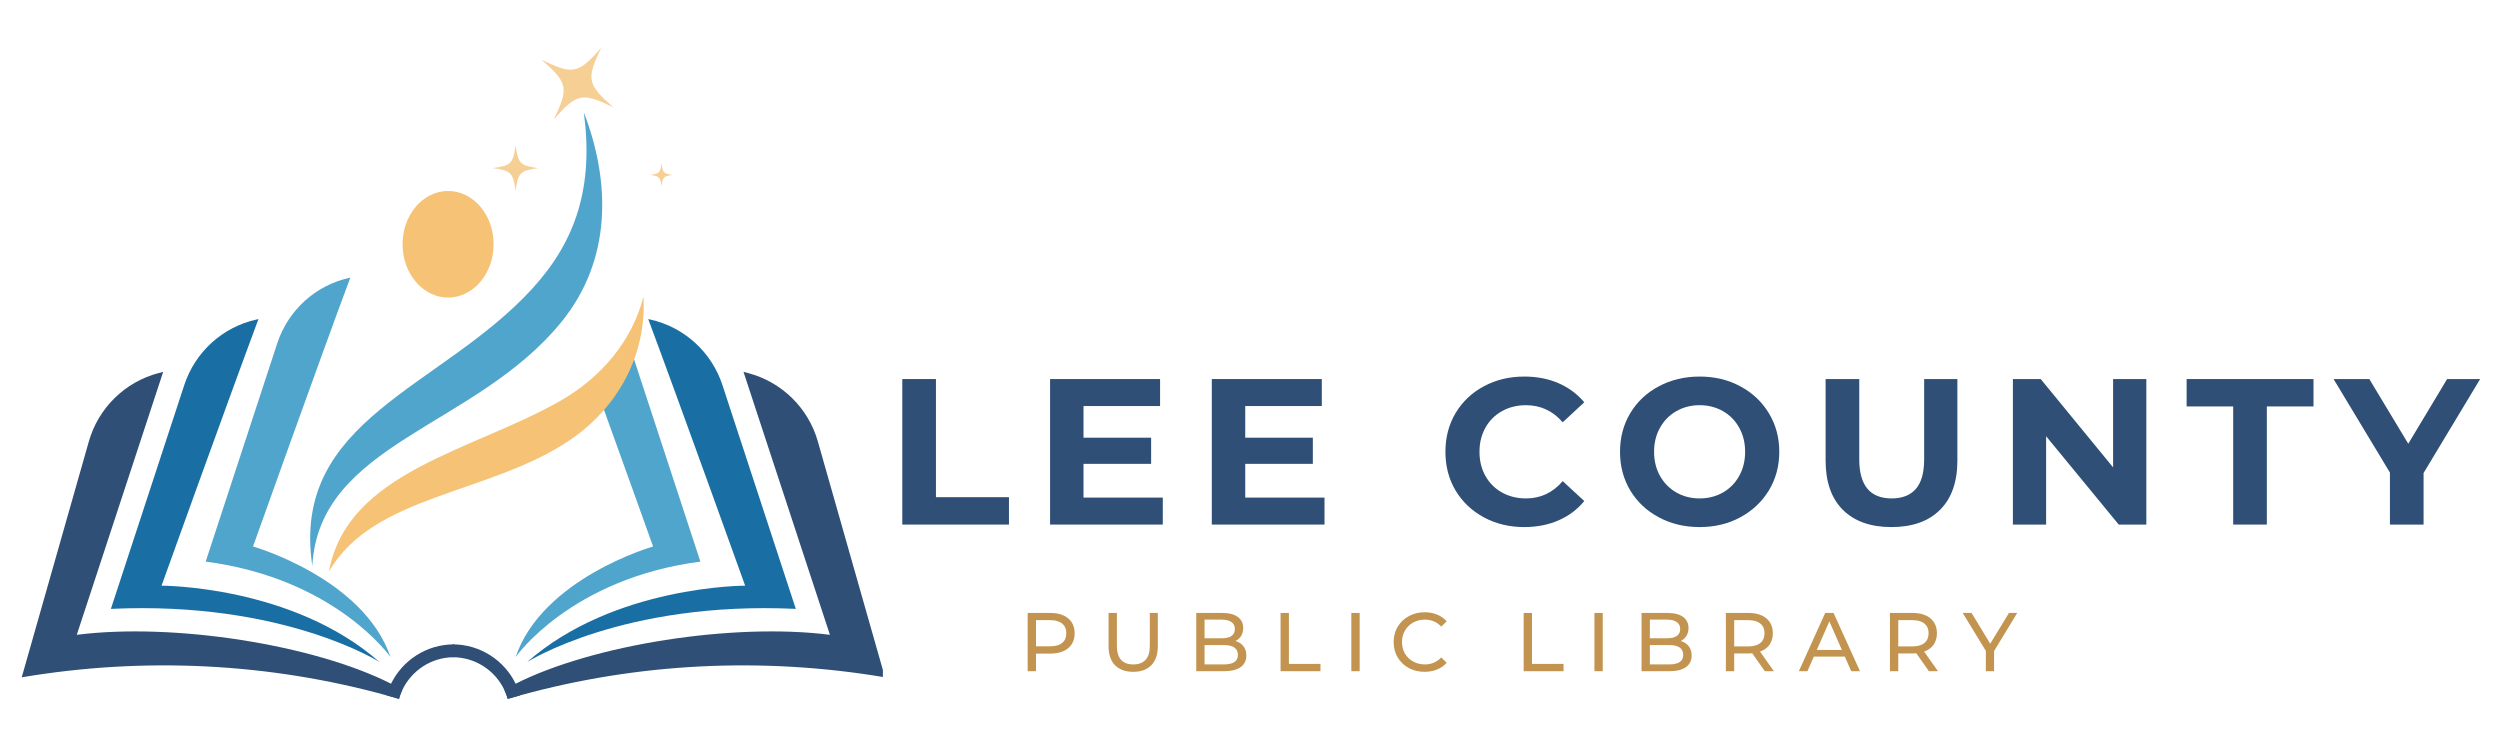 <svg xmlns="http://www.w3.org/2000/svg" xmlns:xlink="http://www.w3.org/1999/xlink" width="500" zoomAndPan="magnify" viewBox="0 0 375 112.5" height="150" preserveAspectRatio="xMidYMid meet" version="1.0"><defs><g/><clipPath id="cc66349a9e"><path d="M 3.258 55.77 L 60.402 55.77 L 60.402 104.832 L 3.258 104.832 Z M 3.258 55.77 " clip-rule="nonzero"/></clipPath><clipPath id="2a4fea928c"><path d="M 57.965 96.586 L 68.199 96.586 L 68.199 104.832 L 57.965 104.832 Z M 57.965 96.586 " clip-rule="nonzero"/></clipPath><clipPath id="30ef0cea77"><path d="M 75.629 55.77 L 132.434 55.77 L 132.434 104.832 L 75.629 104.832 Z M 75.629 55.77 " clip-rule="nonzero"/></clipPath><clipPath id="4f392acc19"><path d="M 67.832 96.586 L 78.066 96.586 L 78.066 104.832 L 67.832 104.832 Z M 67.832 96.586 " clip-rule="nonzero"/></clipPath><clipPath id="f7bed14195"><path d="M 81 7.117 L 93 7.117 L 93 18 L 81 18 Z M 81 7.117 " clip-rule="nonzero"/></clipPath></defs><g clip-path="url(#cc66349a9e)"><path fill="#2f4f76" d="M 59.996 104.355 C 59.977 104.352 59.965 104.348 59.957 104.344 C 59.961 104.348 59.977 104.355 59.996 104.363 C 59.941 104.516 59.891 104.676 59.848 104.832 C 59.227 104.648 58.609 104.473 57.988 104.305 C 40.383 99.457 21.707 98.488 3.258 101.598 C 6.613 89.801 9.973 78.008 13.328 66.215 C 14.758 61.191 18.734 57.297 23.781 55.961 C 24.016 55.898 24.246 55.836 24.477 55.777 C 20.156 68.926 15.836 82.074 11.516 95.223 C 25.996 93.375 47.094 96.695 58.656 102.559 C 59.25 102.859 59.816 103.168 60.355 103.484 C 60.219 103.766 60.098 104.059 59.996 104.355 " fill-opacity="1" fill-rule="nonzero"/></g><path fill="#196fa4" d="M 38.77 47.859 C 38.684 47.879 38.598 47.898 38.508 47.918 C 33.402 49.039 29.27 52.785 27.641 57.754 C 23.941 69.043 20.449 79.691 16.633 91.332 C 42.574 90.121 56.934 99.312 56.934 99.312 C 43.859 87.809 24.23 87.852 24.23 87.852 C 24.23 87.852 33.934 60.828 38.77 47.859 " fill-opacity="1" fill-rule="nonzero"/><path fill="#50a5cd" d="M 52.547 41.645 C 52.516 41.652 52.484 41.66 52.457 41.664 C 47.344 42.77 43.215 46.531 41.586 51.5 C 37.98 62.504 34.574 72.891 30.852 84.242 C 50.355 86.781 58.574 98.562 58.574 98.562 C 54.543 86.703 37.953 81.973 37.953 81.973 C 37.953 81.973 47.805 54.352 52.547 41.645 " fill-opacity="1" fill-rule="nonzero"/><g clip-path="url(#2a4fea928c)"><path fill="#2f4f76" d="M 68.113 96.652 C 63.957 96.652 60.363 99.062 58.656 102.559 C 58.492 102.891 58.348 103.23 58.219 103.582 C 58.137 103.82 58.059 104.062 57.988 104.305 C 58.609 104.473 59.227 104.648 59.848 104.832 C 59.891 104.676 59.941 104.516 59.996 104.363 L 59.996 104.355 C 60.098 104.059 60.219 103.766 60.355 103.484 C 61.734 100.586 64.691 98.582 68.113 98.582 L 68.113 96.652 " fill-opacity="1" fill-rule="nonzero"/></g><path fill="#50a5cd" d="M 79.859 43.277 C 86.371 36.152 89.074 28.043 87.57 16.84 C 91.621 27.355 91.785 38.984 84.203 48.309 C 71.316 64.152 47.84 66.434 46.848 84.898 C 43.574 62.879 66.121 58.309 79.859 43.277 " fill-opacity="1" fill-rule="nonzero"/><path fill="#f6c275" d="M 60.383 36.637 C 60.383 41.055 63.441 44.633 67.215 44.633 C 70.984 44.633 74.043 41.055 74.043 36.637 C 74.043 32.223 70.984 28.645 67.215 28.645 C 63.441 28.645 60.383 32.223 60.383 36.637 " fill-opacity="1" fill-rule="nonzero"/><g clip-path="url(#30ef0cea77)"><path fill="#2f4f76" d="M 76.008 104.355 C 76.027 104.352 76.039 104.348 76.047 104.344 C 76.043 104.348 76.027 104.355 76.008 104.363 C 76.062 104.516 76.113 104.676 76.156 104.832 C 76.777 104.648 77.395 104.473 78.016 104.305 C 95.621 99.457 114.297 98.488 132.746 101.598 C 129.391 89.801 126.035 78.008 122.676 66.215 C 121.246 61.191 117.273 57.297 112.223 55.961 C 111.988 55.898 111.758 55.836 111.523 55.777 C 115.848 68.926 120.168 82.074 124.488 95.223 C 110.008 93.375 88.91 96.695 77.348 102.559 C 76.754 102.859 76.188 103.168 75.648 103.484 C 75.785 103.766 75.906 104.059 76.008 104.355 " fill-opacity="1" fill-rule="nonzero"/></g><path fill="#196fa4" d="M 97.234 47.859 C 97.32 47.879 97.406 47.898 97.496 47.918 C 102.602 49.039 106.734 52.785 108.363 57.754 C 112.062 69.043 115.555 79.691 119.371 91.332 C 93.43 90.121 79.07 99.312 79.07 99.312 C 92.145 87.809 111.773 87.852 111.773 87.852 C 111.773 87.852 102.07 60.828 97.234 47.859 " fill-opacity="1" fill-rule="nonzero"/><path fill="#50a5cd" d="M 77.34 98.566 C 77.34 98.566 85.555 86.777 105.059 84.242 C 101.387 73.039 98.02 62.777 94.465 51.934 C 93.043 54.078 91.27 56.012 89.227 57.672 C 93.562 69.645 97.961 81.973 97.961 81.973 C 97.961 81.973 81.371 86.703 77.34 98.566 " fill-opacity="1" fill-rule="nonzero"/><g clip-path="url(#4f392acc19)"><path fill="#2f4f76" d="M 67.891 98.582 C 71.312 98.582 74.27 100.586 75.648 103.484 C 75.785 103.766 75.906 104.059 76.008 104.355 L 76.008 104.363 C 76.062 104.516 76.113 104.676 76.156 104.832 C 76.777 104.648 77.395 104.473 78.016 104.305 C 77.945 104.062 77.867 103.82 77.785 103.582 C 77.656 103.23 77.512 102.891 77.348 102.559 C 75.641 99.062 72.047 96.652 67.891 96.652 L 67.891 98.582 " fill-opacity="1" fill-rule="nonzero"/></g><path fill="#f6c275" d="M 83.984 60.164 C 90.109 56.676 94.793 51.23 96.523 44.496 C 97.004 53.383 92.586 61.199 85.48 66.016 C 73.477 74.148 56.02 74.172 49.352 85.707 C 52.09 70.738 70.82 67.664 83.984 60.164 " fill-opacity="1" fill-rule="nonzero"/><g clip-path="url(#f7bed14195)"><path fill="#f6cf95" d="M 81.25 8.977 C 85.176 12.422 85.34 13.211 83.07 17.918 C 86.512 13.988 87.305 13.828 92.008 16.098 C 88.082 12.652 87.918 11.863 90.191 7.156 C 86.746 11.086 85.953 11.246 81.25 8.977 " fill-opacity="1" fill-rule="nonzero"/></g><path fill="#f6cf95" d="M 97.535 26.238 C 98.891 26.422 99.039 26.57 99.223 27.926 C 99.406 26.57 99.555 26.422 100.91 26.238 C 99.555 26.055 99.406 25.906 99.223 24.551 C 99.039 25.906 98.891 26.055 97.535 26.238 " fill-opacity="1" fill-rule="nonzero"/><path fill="#f6cf95" d="M 73.91 25.215 C 76.66 25.59 76.965 25.895 77.336 28.645 C 77.711 25.895 78.016 25.59 80.766 25.219 C 78.016 24.844 77.711 24.539 77.34 21.789 C 76.965 24.539 76.66 24.84 73.91 25.215 " fill-opacity="1" fill-rule="nonzero"/><g fill="#2f4f76" fill-opacity="1"><g transform="translate(132.75, 78.686)"><g><path d="M 2.594 -21.828 L 7.641 -21.828 L 7.641 -4.109 L 18.594 -4.109 L 18.594 0 L 2.594 0 Z M 2.594 -21.828 "/></g></g></g><g fill="#2f4f76" fill-opacity="1"><g transform="translate(154.918, 78.686)"><g><path d="M 19.5 -4.047 L 19.5 0 L 2.594 0 L 2.594 -21.828 L 19.094 -21.828 L 19.094 -17.781 L 7.609 -17.781 L 7.609 -13.031 L 17.75 -13.031 L 17.75 -9.109 L 7.609 -9.109 L 7.609 -4.047 Z M 19.5 -4.047 "/></g></g></g><g fill="#2f4f76" fill-opacity="1"><g transform="translate(179.176, 78.686)"><g><path d="M 19.5 -4.047 L 19.5 0 L 2.594 0 L 2.594 -21.828 L 19.094 -21.828 L 19.094 -17.781 L 7.609 -17.781 L 7.609 -13.031 L 17.75 -13.031 L 17.75 -9.109 L 7.609 -9.109 L 7.609 -4.047 Z M 19.5 -4.047 "/></g></g></g><g fill="#2f4f76" fill-opacity="1"><g transform="translate(203.433, 78.686)"><g/></g></g><g fill="#2f4f76" fill-opacity="1"><g transform="translate(215.594, 78.686)"><g><path d="M 13.031 0.375 C 10.812 0.375 8.801 -0.109 7 -1.078 C 5.195 -2.047 3.781 -3.383 2.75 -5.094 C 1.727 -6.812 1.219 -8.754 1.219 -10.922 C 1.219 -13.078 1.727 -15.016 2.75 -16.734 C 3.781 -18.453 5.195 -19.789 7 -20.75 C 8.801 -21.719 10.82 -22.203 13.062 -22.203 C 14.957 -22.203 16.664 -21.867 18.188 -21.203 C 19.719 -20.535 21.004 -19.582 22.047 -18.344 L 18.812 -15.344 C 17.332 -17.051 15.5 -17.906 13.312 -17.906 C 11.969 -17.906 10.766 -17.609 9.703 -17.016 C 8.641 -16.422 7.812 -15.594 7.219 -14.531 C 6.625 -13.469 6.328 -12.266 6.328 -10.922 C 6.328 -9.566 6.625 -8.359 7.219 -7.297 C 7.812 -6.234 8.641 -5.406 9.703 -4.812 C 10.766 -4.219 11.969 -3.922 13.312 -3.922 C 15.5 -3.922 17.332 -4.785 18.812 -6.516 L 22.047 -3.531 C 21.004 -2.258 19.711 -1.289 18.172 -0.625 C 16.641 0.039 14.926 0.375 13.031 0.375 Z M 13.031 0.375 "/></g></g></g><g fill="#2f4f76" fill-opacity="1"><g transform="translate(241.784, 78.686)"><g><path d="M 13.156 0.375 C 10.895 0.375 8.852 -0.113 7.031 -1.094 C 5.207 -2.07 3.781 -3.414 2.75 -5.125 C 1.727 -6.844 1.219 -8.773 1.219 -10.922 C 1.219 -13.055 1.727 -14.984 2.75 -16.703 C 3.781 -18.422 5.207 -19.766 7.031 -20.734 C 8.852 -21.711 10.895 -22.203 13.156 -22.203 C 15.426 -22.203 17.461 -21.711 19.266 -20.734 C 21.078 -19.766 22.504 -18.422 23.547 -16.703 C 24.586 -14.984 25.109 -13.055 25.109 -10.922 C 25.109 -8.773 24.586 -6.844 23.547 -5.125 C 22.504 -3.414 21.078 -2.07 19.266 -1.094 C 17.461 -0.113 15.426 0.375 13.156 0.375 Z M 13.156 -3.922 C 14.445 -3.922 15.613 -4.219 16.656 -4.812 C 17.695 -5.406 18.508 -6.234 19.094 -7.297 C 19.688 -8.359 19.984 -9.566 19.984 -10.922 C 19.984 -12.266 19.688 -13.469 19.094 -14.531 C 18.508 -15.594 17.695 -16.422 16.656 -17.016 C 15.613 -17.609 14.445 -17.906 13.156 -17.906 C 11.875 -17.906 10.711 -17.609 9.672 -17.016 C 8.629 -16.422 7.812 -15.594 7.219 -14.531 C 6.625 -13.469 6.328 -12.266 6.328 -10.922 C 6.328 -9.566 6.625 -8.359 7.219 -7.297 C 7.812 -6.234 8.629 -5.406 9.672 -4.812 C 10.711 -4.219 11.875 -3.922 13.156 -3.922 Z M 13.156 -3.922 "/></g></g></g><g fill="#2f4f76" fill-opacity="1"><g transform="translate(271.435, 78.686)"><g><path d="M 12.281 0.375 C 9.164 0.375 6.738 -0.484 5 -2.203 C 3.27 -3.93 2.406 -6.398 2.406 -9.609 L 2.406 -21.828 L 7.453 -21.828 L 7.453 -9.797 C 7.453 -5.879 9.07 -3.922 12.312 -3.922 C 13.895 -3.922 15.102 -4.395 15.938 -5.344 C 16.77 -6.289 17.188 -7.773 17.188 -9.797 L 17.188 -21.828 L 22.172 -21.828 L 22.172 -9.609 C 22.172 -6.398 21.301 -3.93 19.562 -2.203 C 17.832 -0.484 15.406 0.375 12.281 0.375 Z M 12.281 0.375 "/></g></g></g><g fill="#2f4f76" fill-opacity="1"><g transform="translate(299.34, 78.686)"><g><path d="M 22.609 -21.828 L 22.609 0 L 18.469 0 L 7.578 -13.25 L 7.578 0 L 2.594 0 L 2.594 -21.828 L 6.766 -21.828 L 17.625 -8.578 L 17.625 -21.828 Z M 22.609 -21.828 "/></g></g></g><g fill="#2f4f76" fill-opacity="1"><g transform="translate(327.869, 78.686)"><g><path d="M 7.109 -17.719 L 0.125 -17.719 L 0.125 -21.828 L 19.156 -21.828 L 19.156 -17.719 L 12.156 -17.719 L 12.156 0 L 7.109 0 Z M 7.109 -17.719 "/></g></g></g><g fill="#2f4f76" fill-opacity="1"><g transform="translate(350.474, 78.686)"><g><path d="M 13.062 -7.734 L 13.062 0 L 8.016 0 L 8.016 -7.797 L -0.438 -21.828 L 4.922 -21.828 L 10.766 -12.125 L 16.594 -21.828 L 21.547 -21.828 Z M 13.062 -7.734 "/></g></g></g><g fill="#c29450" fill-opacity="1"><g transform="translate(152.838, 100.679)"><g><path d="M 4.719 -8.734 C 5.852 -8.734 6.742 -8.461 7.391 -7.922 C 8.035 -7.379 8.359 -6.633 8.359 -5.688 C 8.359 -4.738 8.035 -3.992 7.391 -3.453 C 6.742 -2.91 5.852 -2.641 4.719 -2.641 L 2.562 -2.641 L 2.562 0 L 1.312 0 L 1.312 -8.734 Z M 4.688 -3.734 C 5.477 -3.734 6.078 -3.898 6.484 -4.234 C 6.898 -4.578 7.109 -5.062 7.109 -5.688 C 7.109 -6.32 6.898 -6.805 6.484 -7.141 C 6.078 -7.484 5.477 -7.656 4.688 -7.656 L 2.562 -7.656 L 2.562 -3.734 Z M 4.688 -3.734 "/></g></g></g><g fill="#c29450" fill-opacity="1"><g transform="translate(165.05, 100.679)"><g><path d="M 4.938 0.094 C 3.77 0.094 2.859 -0.234 2.203 -0.891 C 1.555 -1.555 1.234 -2.516 1.234 -3.766 L 1.234 -8.734 L 2.484 -8.734 L 2.484 -3.812 C 2.484 -1.945 3.301 -1.016 4.938 -1.016 C 5.738 -1.016 6.352 -1.242 6.781 -1.703 C 7.207 -2.16 7.422 -2.863 7.422 -3.812 L 7.422 -8.734 L 8.625 -8.734 L 8.625 -3.766 C 8.625 -2.516 8.297 -1.555 7.641 -0.891 C 6.992 -0.234 6.094 0.094 4.938 0.094 Z M 4.938 0.094 "/></g></g></g><g fill="#c29450" fill-opacity="1"><g transform="translate(178.123, 100.679)"><g><path d="M 7.188 -4.531 C 7.695 -4.383 8.098 -4.125 8.391 -3.75 C 8.68 -3.383 8.828 -2.922 8.828 -2.359 C 8.828 -1.598 8.539 -1.016 7.969 -0.609 C 7.395 -0.203 6.566 0 5.484 0 L 1.312 0 L 1.312 -8.734 L 5.234 -8.734 C 6.234 -8.734 7.004 -8.535 7.547 -8.141 C 8.086 -7.742 8.359 -7.191 8.359 -6.484 C 8.359 -6.023 8.254 -5.629 8.047 -5.297 C 7.836 -4.961 7.551 -4.707 7.188 -4.531 Z M 2.562 -7.734 L 2.562 -4.938 L 5.125 -4.938 C 5.758 -4.938 6.25 -5.051 6.594 -5.281 C 6.938 -5.52 7.109 -5.867 7.109 -6.328 C 7.109 -6.785 6.938 -7.133 6.594 -7.375 C 6.25 -7.613 5.758 -7.734 5.125 -7.734 Z M 5.438 -1.016 C 6.133 -1.016 6.66 -1.129 7.016 -1.359 C 7.379 -1.586 7.562 -1.953 7.562 -2.453 C 7.562 -3.43 6.852 -3.922 5.438 -3.922 L 2.562 -3.922 L 2.562 -1.016 Z M 5.438 -1.016 "/></g></g></g><g fill="#c29450" fill-opacity="1"><g transform="translate(190.773, 100.679)"><g><path d="M 1.312 -8.734 L 2.562 -8.734 L 2.562 -1.094 L 7.297 -1.094 L 7.297 0 L 1.312 0 Z M 1.312 -8.734 "/></g></g></g><g fill="#c29450" fill-opacity="1"><g transform="translate(201.387, 100.679)"><g><path d="M 1.312 -8.734 L 2.562 -8.734 L 2.562 0 L 1.312 0 Z M 1.312 -8.734 "/></g></g></g><g fill="#c29450" fill-opacity="1"><g transform="translate(208.455, 100.679)"><g><path d="M 5.219 0.094 C 4.344 0.094 3.551 -0.098 2.844 -0.484 C 2.145 -0.867 1.594 -1.398 1.188 -2.078 C 0.789 -2.754 0.594 -3.52 0.594 -4.375 C 0.594 -5.219 0.789 -5.977 1.188 -6.656 C 1.594 -7.332 2.148 -7.863 2.859 -8.25 C 3.566 -8.645 4.359 -8.844 5.234 -8.844 C 5.91 -8.844 6.531 -8.727 7.094 -8.5 C 7.664 -8.27 8.148 -7.93 8.547 -7.484 L 7.734 -6.688 C 7.078 -7.383 6.258 -7.734 5.281 -7.734 C 4.633 -7.734 4.047 -7.586 3.516 -7.297 C 2.992 -7.004 2.582 -6.598 2.281 -6.078 C 1.988 -5.566 1.844 -5 1.844 -4.375 C 1.844 -3.738 1.988 -3.164 2.281 -2.656 C 2.582 -2.145 2.992 -1.742 3.516 -1.453 C 4.047 -1.16 4.633 -1.016 5.281 -1.016 C 6.25 -1.016 7.066 -1.363 7.734 -2.062 L 8.547 -1.266 C 8.148 -0.816 7.664 -0.477 7.094 -0.25 C 6.52 -0.02 5.895 0.094 5.219 0.094 Z M 5.219 0.094 "/></g></g></g><g fill="#c29450" fill-opacity="1"><g transform="translate(220.68, 100.679)"><g/></g></g><g fill="#c29450" fill-opacity="1"><g transform="translate(227.236, 100.679)"><g><path d="M 1.312 -8.734 L 2.562 -8.734 L 2.562 -1.094 L 7.297 -1.094 L 7.297 0 L 1.312 0 Z M 1.312 -8.734 "/></g></g></g><g fill="#c29450" fill-opacity="1"><g transform="translate(237.85, 100.679)"><g><path d="M 1.312 -8.734 L 2.562 -8.734 L 2.562 0 L 1.312 0 Z M 1.312 -8.734 "/></g></g></g><g fill="#c29450" fill-opacity="1"><g transform="translate(244.919, 100.679)"><g><path d="M 7.188 -4.531 C 7.695 -4.383 8.098 -4.125 8.391 -3.75 C 8.68 -3.383 8.828 -2.922 8.828 -2.359 C 8.828 -1.598 8.539 -1.016 7.969 -0.609 C 7.395 -0.203 6.566 0 5.484 0 L 1.312 0 L 1.312 -8.734 L 5.234 -8.734 C 6.234 -8.734 7.004 -8.535 7.547 -8.141 C 8.086 -7.742 8.359 -7.191 8.359 -6.484 C 8.359 -6.023 8.254 -5.629 8.047 -5.297 C 7.836 -4.961 7.551 -4.707 7.188 -4.531 Z M 2.562 -7.734 L 2.562 -4.938 L 5.125 -4.938 C 5.758 -4.938 6.25 -5.051 6.594 -5.281 C 6.938 -5.52 7.109 -5.867 7.109 -6.328 C 7.109 -6.785 6.938 -7.133 6.594 -7.375 C 6.25 -7.613 5.758 -7.734 5.125 -7.734 Z M 5.438 -1.016 C 6.133 -1.016 6.66 -1.129 7.016 -1.359 C 7.379 -1.586 7.562 -1.953 7.562 -2.453 C 7.562 -3.43 6.852 -3.922 5.438 -3.922 L 2.562 -3.922 L 2.562 -1.016 Z M 5.438 -1.016 "/></g></g></g><g fill="#c29450" fill-opacity="1"><g transform="translate(257.568, 100.679)"><g><path d="M 7.156 0 L 5.266 -2.688 C 5.035 -2.664 4.852 -2.656 4.719 -2.656 L 2.562 -2.656 L 2.562 0 L 1.312 0 L 1.312 -8.734 L 4.719 -8.734 C 5.852 -8.734 6.742 -8.461 7.391 -7.922 C 8.035 -7.379 8.359 -6.633 8.359 -5.688 C 8.359 -5.02 8.191 -4.445 7.859 -3.969 C 7.523 -3.5 7.051 -3.156 6.438 -2.938 L 8.516 0 Z M 4.688 -3.719 C 5.477 -3.719 6.078 -3.891 6.484 -4.234 C 6.898 -4.578 7.109 -5.062 7.109 -5.688 C 7.109 -6.32 6.898 -6.805 6.484 -7.141 C 6.078 -7.484 5.477 -7.656 4.688 -7.656 L 2.562 -7.656 L 2.562 -3.719 Z M 4.688 -3.719 "/></g></g></g><g fill="#c29450" fill-opacity="1"><g transform="translate(269.843, 100.679)"><g><path d="M 6.875 -2.188 L 2.234 -2.188 L 1.266 0 L -0.016 0 L 3.938 -8.734 L 5.188 -8.734 L 9.156 0 L 7.844 0 Z M 6.438 -3.188 L 4.562 -7.469 L 2.672 -3.188 Z M 6.438 -3.188 "/></g></g></g><g fill="#c29450" fill-opacity="1"><g transform="translate(282.18, 100.679)"><g><path d="M 7.156 0 L 5.266 -2.688 C 5.035 -2.664 4.852 -2.656 4.719 -2.656 L 2.562 -2.656 L 2.562 0 L 1.312 0 L 1.312 -8.734 L 4.719 -8.734 C 5.852 -8.734 6.742 -8.461 7.391 -7.922 C 8.035 -7.379 8.359 -6.633 8.359 -5.688 C 8.359 -5.02 8.191 -4.445 7.859 -3.969 C 7.523 -3.5 7.051 -3.156 6.438 -2.938 L 8.516 0 Z M 4.688 -3.719 C 5.477 -3.719 6.078 -3.891 6.484 -4.234 C 6.898 -4.578 7.109 -5.062 7.109 -5.688 C 7.109 -6.32 6.898 -6.805 6.484 -7.141 C 6.078 -7.484 5.477 -7.656 4.688 -7.656 L 2.562 -7.656 L 2.562 -3.719 Z M 4.688 -3.719 "/></g></g></g><g fill="#c29450" fill-opacity="1"><g transform="translate(294.454, 100.679)"><g><path d="M 4.656 -3.016 L 4.656 0 L 3.422 0 L 3.422 -3.047 L -0.047 -8.734 L 1.281 -8.734 L 4.078 -4.125 L 6.891 -8.734 L 8.125 -8.734 Z M 4.656 -3.016 "/></g></g></g></svg>